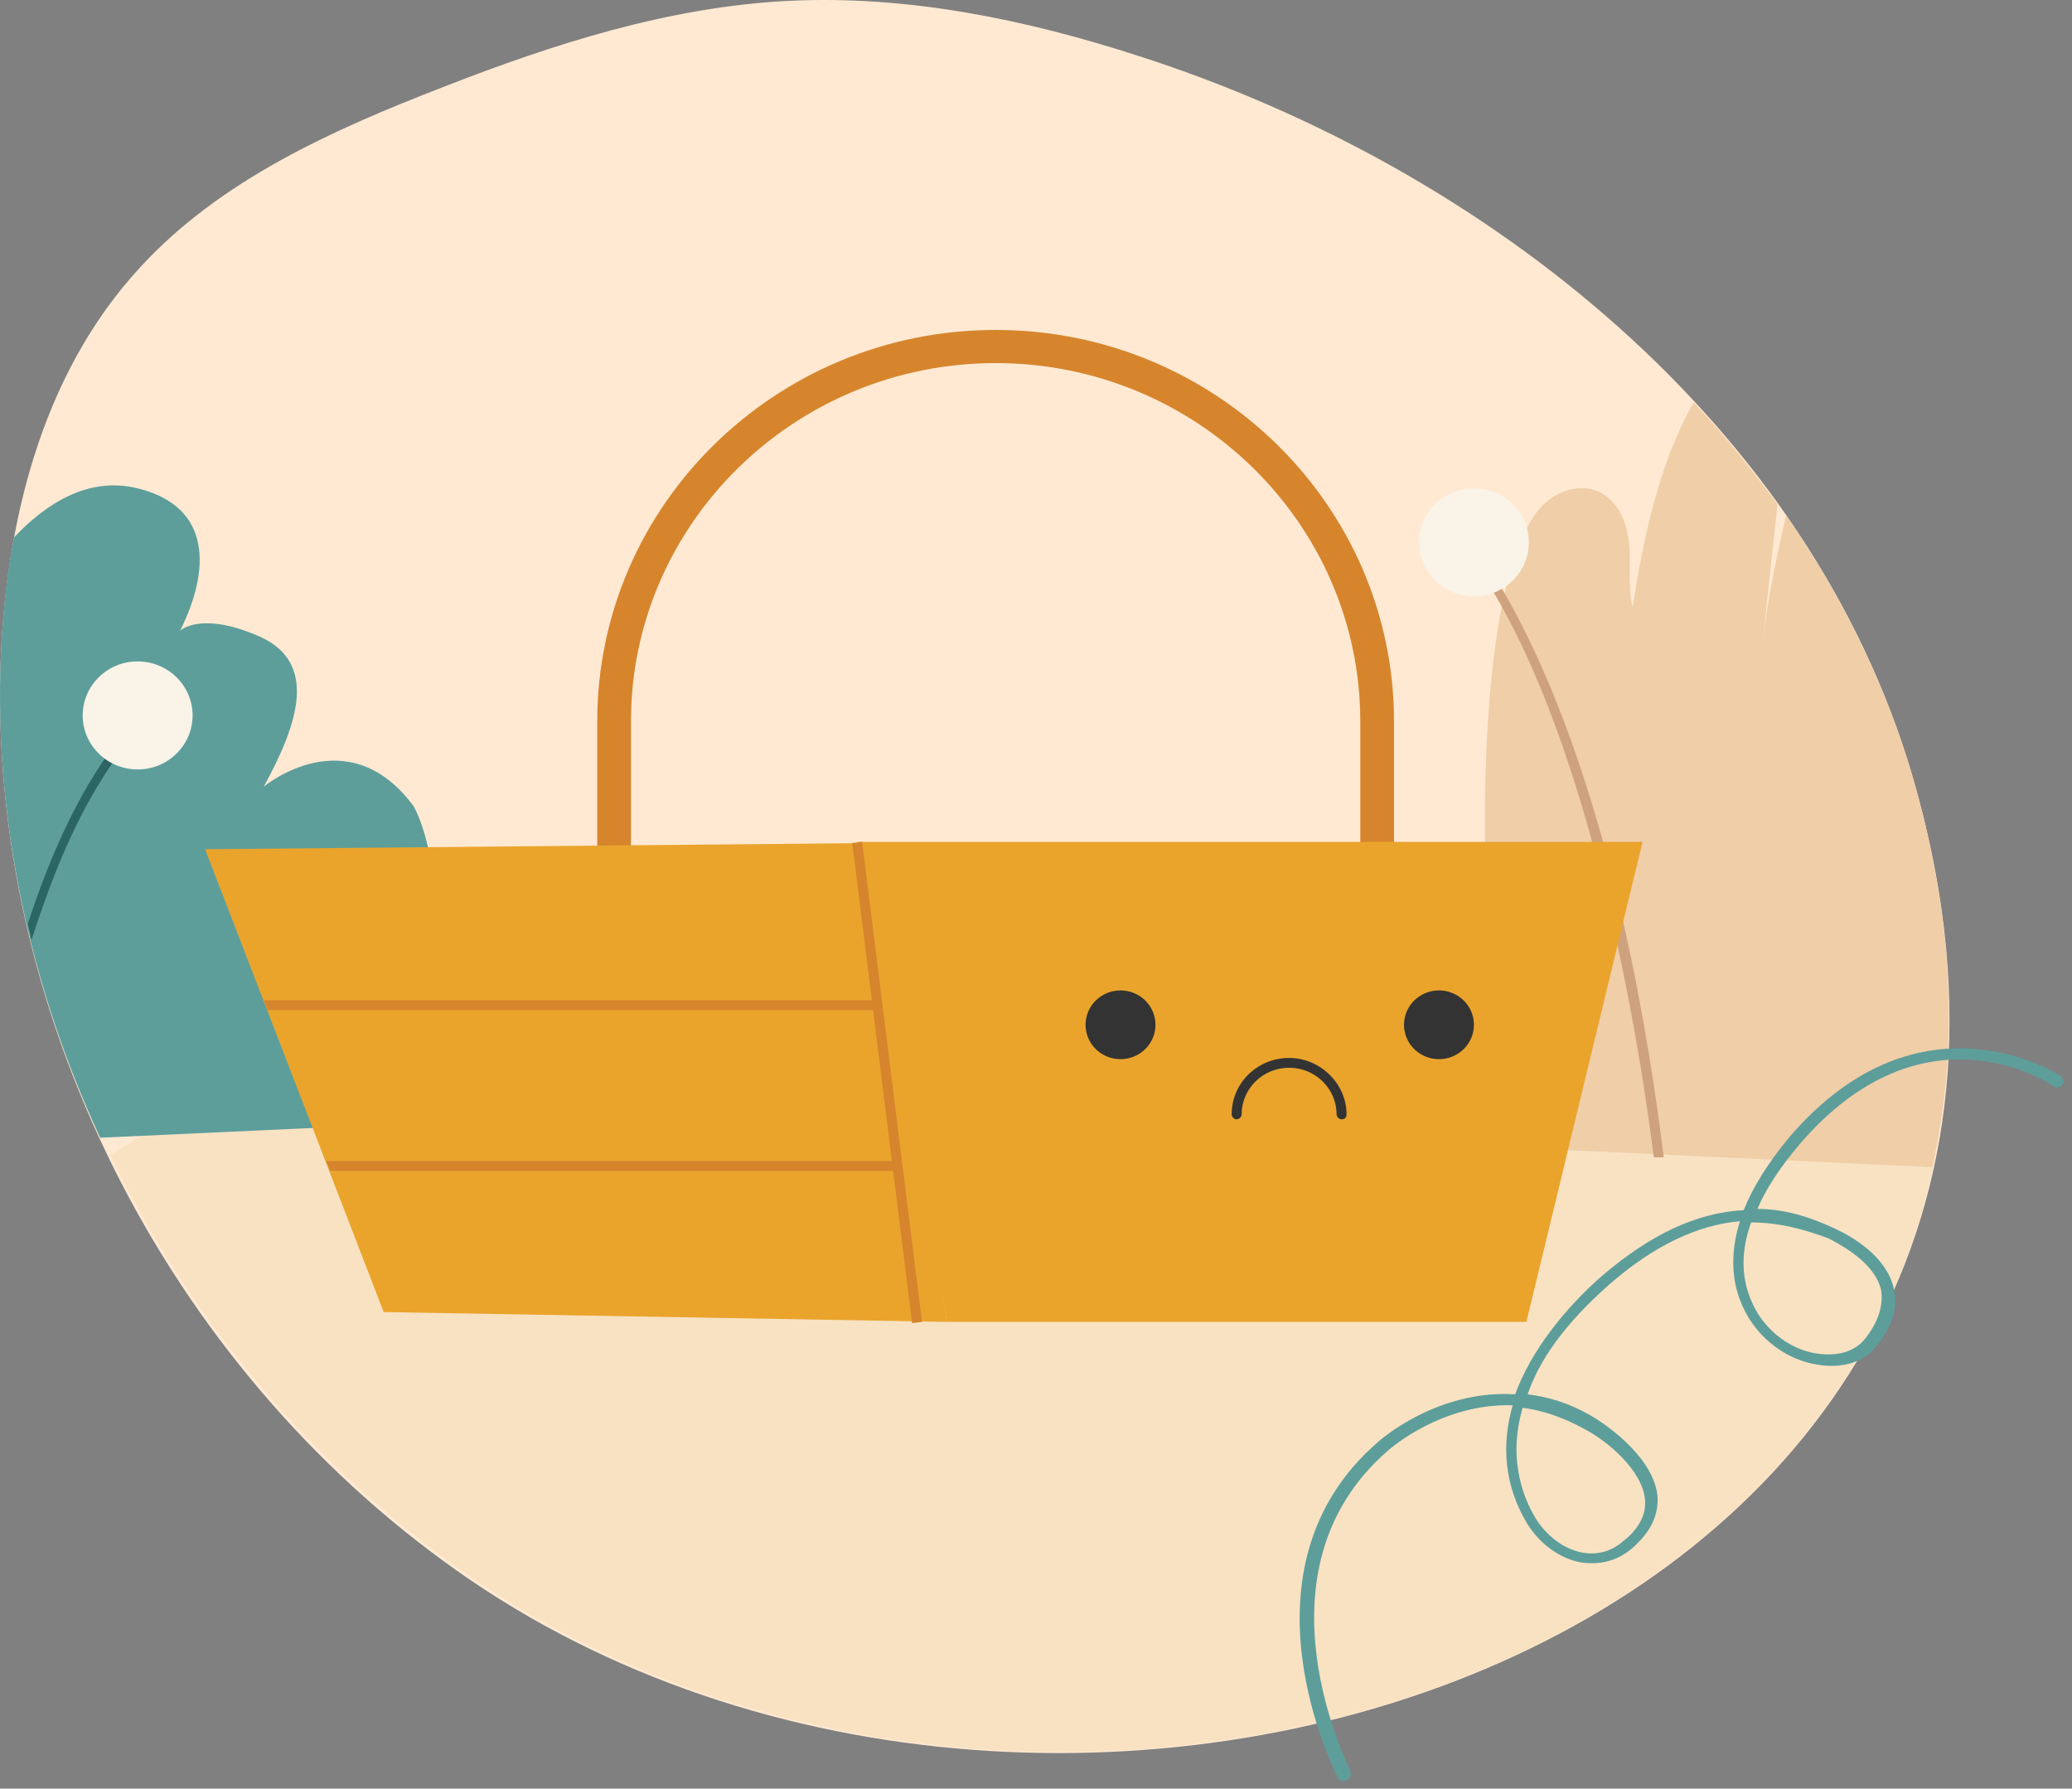 <svg width="146" height="126" viewBox="0 0 146 126" fill="none" xmlns="http://www.w3.org/2000/svg">
<rect x="0" y="0" width="146" height="126" fill="#808080" stroke="none"/>
<path d="M134.747 54.636C127.531 30.075 105.003 11.914 80.275 3.958C72.267 1.363 63.907 -0.366 55.459 0.066C47.099 0.499 39.003 3.093 31.259 6.12C23.427 9.147 15.507 12.693 9.875 18.833C2.835 26.443 0.283 37.167 0.019 47.458C-0.509 72.365 12.339 97.099 33.107 111.282C76.403 140.772 152.435 114.914 134.747 54.636Z" fill="#FFE9D2"/>
<path d="M136.419 81.273C132.811 81.1 129.027 81.186 127.003 80.148C122.867 78.159 118.379 77.294 113.803 76.516C84.675 71.76 54.843 70.808 25.451 73.835C23.779 74.008 22.019 74.181 20.435 74.873C17.883 75.911 11.811 78.765 7.763 81.359C13.483 93.207 22.283 103.585 33.195 111.109C69.363 135.929 128.499 121.832 136.419 81.273Z" fill="#F9E2C2"/>
<path d="M29.147 56.798C24.483 50.485 18.587 55.415 18.587 55.415C21.051 50.917 22.459 46.593 18.147 44.777C14.099 43.048 12.691 44.431 12.691 44.431C14.803 40.194 14.979 35.697 9.699 34.4C6.179 33.535 3.187 35.524 0.987 37.859C0.371 40.972 0.107 44.258 0.019 47.372C-0.245 58.614 2.307 69.944 7.059 80.148L27.739 79.197C33.371 63.803 29.147 56.798 29.147 56.798Z" fill="#5D9E9B"/>
<path d="M134.747 54.636C132.811 48.064 129.731 41.923 125.859 36.302C125.155 39.329 124.539 42.269 124.187 45.383C124.539 42.096 124.891 38.81 125.243 35.524C123.395 33.016 121.459 30.594 119.347 28.346C116.883 32.67 115.827 37.859 115.035 42.788C114.683 41.231 114.947 39.675 114.771 38.118C114.595 36.562 113.803 34.918 112.219 34.486C110.899 34.14 109.491 34.745 108.611 35.697C107.731 36.648 107.203 37.945 106.763 39.156C104.123 46.593 103.771 64.927 106.675 80.84L136.155 82.224C138.003 74.095 137.739 64.927 134.747 54.636Z" fill="#EFCEA8"/>
<path d="M116.531 81.532C115.651 74.441 112.043 50.226 103.067 38.464L103.595 38.118C106.587 42.01 113.803 53.944 117.235 81.532H116.531Z" fill="#CEA27C"/>
<path d="M98.227 61.728H95.851V50.831C95.851 36.907 84.323 25.578 70.155 25.578C55.987 25.578 44.459 36.907 44.459 50.831V59.998H42.083V50.831C42.083 35.61 54.667 23.243 70.155 23.243C85.643 23.243 98.227 35.61 98.227 50.831V61.728Z" fill="#D6852D"/>
<path d="M14.451 59.825L60.827 59.393L66.723 93.121L27.035 92.429L14.451 59.825Z" fill="#EAA42C"/>
<path d="M60.387 59.306H115.739L107.555 93.121H66.723L60.387 59.306Z" fill="#EAA42C"/>
<path d="M94.619 125.465C94.443 125.465 94.355 125.378 94.267 125.205C94.179 125.032 86.699 110.59 97.083 101.596C97.171 101.509 101.219 97.877 106.763 98.223C107.907 95.11 110.283 92.169 112.835 89.921C116.267 86.98 119.523 85.424 122.867 85.251C123.483 83.694 124.539 81.964 126.123 80.062C135.363 69.338 145.131 75.738 145.219 75.824C145.395 75.997 145.483 76.257 145.307 76.43C145.131 76.603 144.867 76.689 144.691 76.516C144.339 76.257 135.539 70.462 126.827 80.581C125.507 82.137 124.451 83.694 123.835 85.164C125.683 85.164 127.443 85.683 129.291 86.548C130.611 87.153 132.899 88.537 133.427 90.699C133.779 92.083 133.339 93.466 132.195 94.85C131.315 95.975 129.819 96.407 128.147 96.147C125.683 95.802 123.483 93.985 122.603 91.564C122.163 90.44 121.811 88.537 122.603 86.029C119.611 86.288 116.531 87.759 113.451 90.44C110.195 93.293 108.435 95.888 107.643 98.223C109.051 98.396 110.547 98.828 112.043 99.693C113.539 100.558 116.531 102.807 116.795 105.401C116.883 106.785 116.267 107.995 114.947 109.12C113.891 109.984 112.747 110.244 111.427 110.071C109.931 109.812 108.523 108.774 107.643 107.39C105.971 104.623 105.795 101.769 106.587 99.001C101.659 98.828 97.963 102.028 97.787 102.201C87.931 110.763 95.147 124.6 95.147 124.773C95.235 124.946 95.147 125.205 94.971 125.378C94.707 125.465 94.707 125.465 94.619 125.465ZM107.291 99.174C106.147 103.066 107.555 105.92 108.259 107.044C109.051 108.255 110.195 109.12 111.515 109.379C112.571 109.552 113.539 109.293 114.331 108.601C115.475 107.736 116.003 106.698 115.915 105.66C115.739 103.585 113.275 101.509 111.603 100.644C110.019 99.78 108.611 99.347 107.291 99.174ZM123.395 86.115C122.691 88.018 122.691 89.834 123.307 91.391C124.275 93.985 126.563 95.196 128.147 95.369C129.555 95.542 130.699 95.196 131.403 94.331C132.371 93.121 132.723 91.91 132.547 90.872C132.107 88.969 129.819 87.759 128.851 87.24C127.003 86.548 125.243 86.115 123.395 86.115Z" fill="#5D9E9B"/>
<path d="M60.748 59.301L60.05 59.386L64.269 93.207L64.968 93.123L60.748 59.301Z" fill="#D6852D"/>
<path d="M78.955 74.614C80.315 74.614 81.419 73.529 81.419 72.192C81.419 70.855 80.315 69.77 78.955 69.77C77.594 69.77 76.491 70.855 76.491 72.192C76.491 73.529 77.594 74.614 78.955 74.614Z" fill="#333333"/>
<path d="M101.395 74.614C102.755 74.614 103.859 73.529 103.859 72.192C103.859 70.855 102.755 69.77 101.395 69.77C100.034 69.77 98.931 70.855 98.931 72.192C98.931 73.529 100.034 74.614 101.395 74.614Z" fill="#333333"/>
<path d="M103.859 42.01C105.997 42.01 107.731 40.306 107.731 38.205C107.731 36.103 105.997 34.4 103.859 34.4C101.72 34.4 99.987 36.103 99.987 38.205C99.987 40.306 101.72 42.01 103.859 42.01Z" fill="#FAF3E8"/>
<path d="M94.531 78.851C94.355 78.851 94.179 78.678 94.179 78.505C94.179 76.689 92.683 75.219 90.835 75.219C88.987 75.219 87.491 76.689 87.491 78.505C87.491 78.678 87.315 78.851 87.139 78.851C86.963 78.851 86.787 78.678 86.787 78.505C86.787 76.257 88.635 74.527 90.835 74.527C93.035 74.527 94.883 76.343 94.883 78.505C94.883 78.678 94.795 78.851 94.531 78.851Z" fill="#333333"/>
<path d="M61.971 70.462H18.587L18.851 71.154H61.971V70.462Z" fill="#D6852D"/>
<path d="M63.291 81.791H22.987L23.251 82.483H63.291V81.791Z" fill="#D6852D"/>
<path d="M2.219 66.225C3.803 61.295 5.739 56.539 8.731 52.647L8.203 52.301C5.387 56.02 3.451 60.517 1.955 65.1C2.043 65.36 2.131 65.792 2.219 66.225Z" fill="#2C6662"/>
<path d="M9.699 54.204C11.837 54.204 13.571 52.5 13.571 50.399C13.571 48.297 11.837 46.593 9.699 46.593C7.56 46.593 5.827 48.297 5.827 50.399C5.827 52.5 7.56 54.204 9.699 54.204Z" fill="#FAF3E8"/>
</svg>
